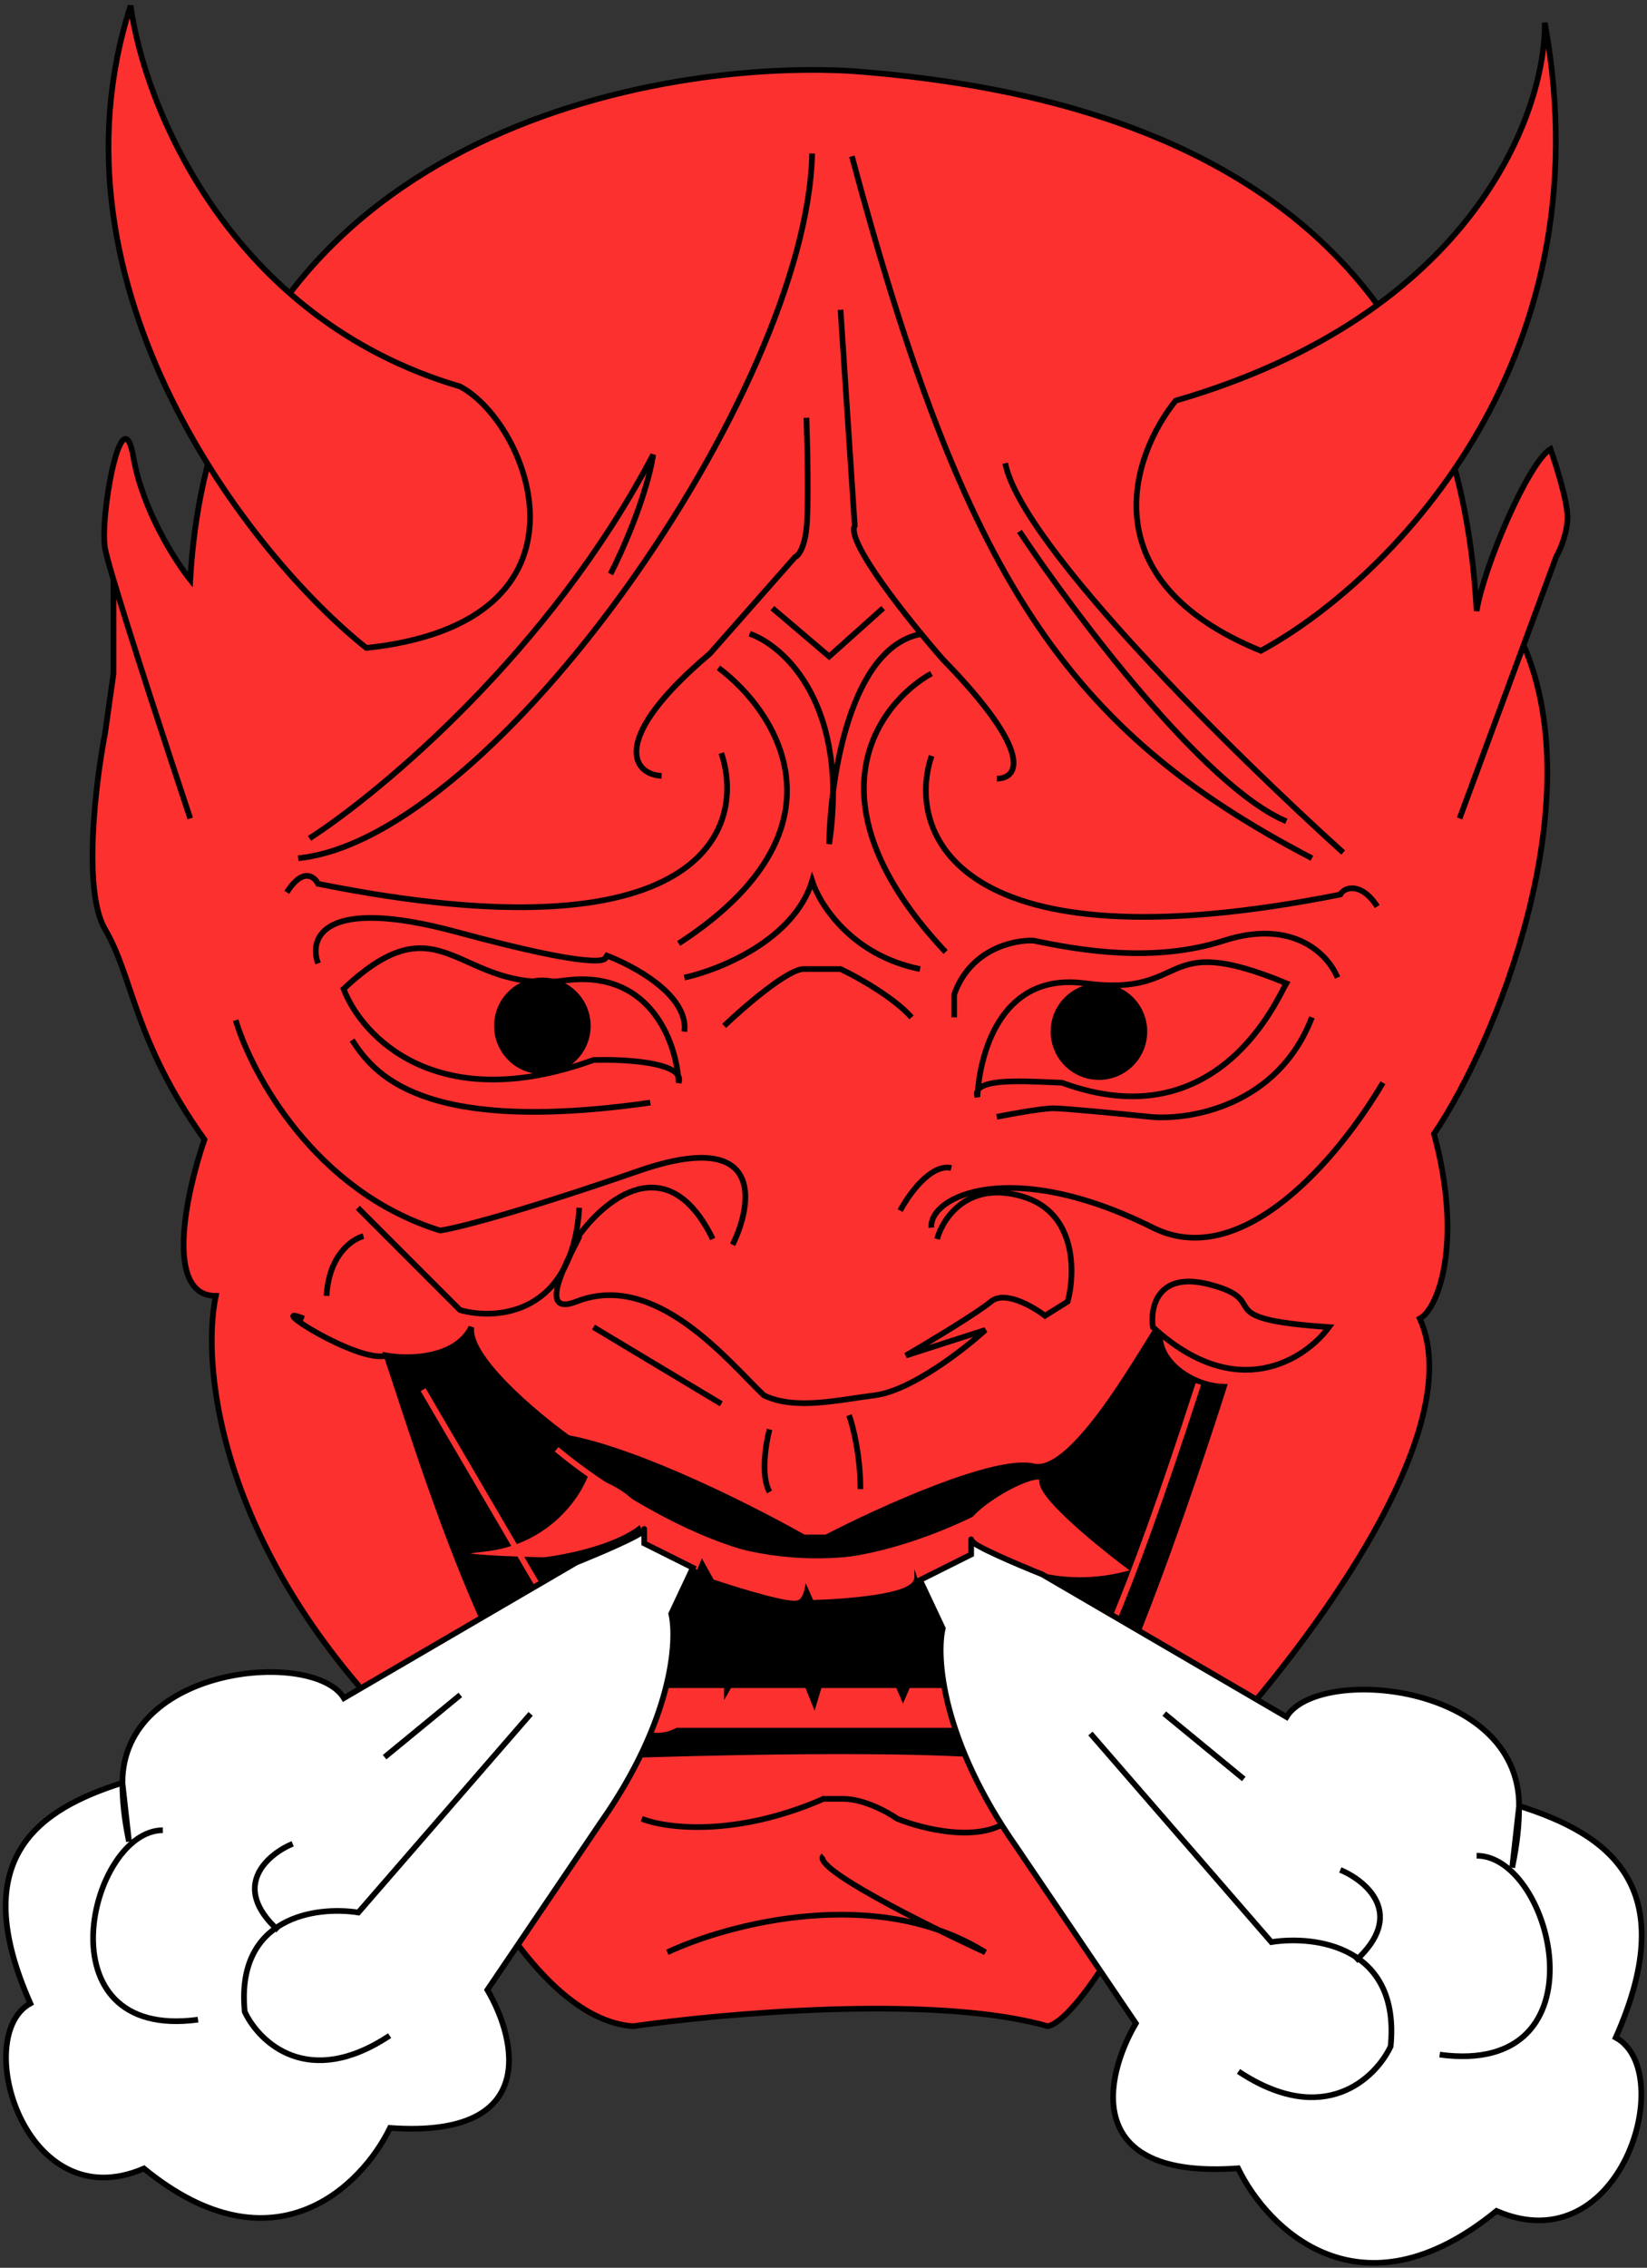 <svg width="290" height="399" viewBox="0 0 290 399" fill="none" xmlns="http://www.w3.org/2000/svg">
<rect x="0" y="0" width="290" height="399" fill="#333333" stroke="none"/>
<path d="M33.5 102C37.9 25.2 113 10.333 150 12.5C241.6 19.3 258 70.5 260 107.5C261.2 99.9 269 81.5 273 79C274 81.833 276 88.2 276 91C276 93.8 274.667 96.833 274 98L268.272 113.5C280.272 141.1 263.667 183 252.5 199.5C257.7 218.7 253.167 230.333 250 232C259.2 252.4 228.167 292.5 211.5 310C201.5 337 189.333 355.5 184.5 356.5C184.035 356.367 183.56 356.239 183.076 356.116C163.146 351.054 127.283 354.222 111.5 356.5C93.9 355.3 78.833 323.333 73.5 307.5C38.7 274.3 35.333 240.667 38 228C28.8 228 32.833 209.667 36 200.5C23.5 183 23.5 172 18.5 163.5C14.5 156.7 16.833 137.667 18.5 129L19.983 118.5V102C19.198 99.353 18.665 97.405 18.5 96.5C17.5 91 21.5 69 23.5 80.5C25.1 89.7 30.833 98.667 33.5 102Z" fill="#FD3030"/>
<path d="M33.5 144C29.793 132.878 23.014 112.227 19.983 102M19.983 102C19.198 99.353 18.665 97.405 18.5 96.5C17.5 91 21.5 69 23.5 80.5C25.1 89.7 30.833 98.667 33.5 102C37.9 25.2 113 10.333 150 12.5C241.6 19.3 258 70.5 260 107.5C261.2 99.9 269 81.5 273 79C274 81.833 276 88.2 276 91C276 93.8 274.667 96.833 274 98L257 144M19.983 102V118.5L18.5 129C16.833 137.667 14.5 156.7 18.5 163.5C23.5 172 23.5 183 36 200.5C32.833 209.667 28.8 228 38 228C35.333 240.667 38.7 274.3 73.5 307.5C78.833 323.333 93.9 355.3 111.5 356.5C127.283 354.222 163.146 351.054 183.076 356.116C183.56 356.239 184.035 356.367 184.5 356.5C189.333 355.5 201.5 337 211.5 310C228.167 292.5 259.2 252.4 250 232C253.167 230.333 257.7 218.7 252.5 199.5C263.667 183 280.272 141.1 268.272 113.5" stroke="black"/>
<path d="M68 175.5C79 183.5 106 175.5 113.5 185.5" stroke="black"/>
<path d="M177 185C177 178.5 207.5 183.5 220.5 175.5" stroke="black"/>
<path d="M222 114.5C191.6 102.1 199.333 80 207 70.5C259.4 55.3 272.167 19.833 272 4C283.2 64.8 243.333 103 222 114.5Z" fill="#FD3030" stroke="black"/>
<path d="M64.5 114C107 109.5 93.333 74.5 81 68C40.2 56 25.333 18.333 23 1C7 50.6 44.167 97.833 64.5 114Z" fill="#FD3030" stroke="black"/>
<path d="M113 320C117.167 321.667 129.4 323.3 145 316.5C144.667 316.5 144.9 316.5 148.5 316.5C152.1 316.5 156.333 318.833 158 320C162.5 321.833 172.8 324.4 178 320" stroke="black"/>
<path d="M165.312 339.596C168.133 340.58 170.881 341.863 173.5 343.5C171.146 342.416 168.293 341.064 165.312 339.596Z" fill="#FD3030"/>
<path d="M117.5 343.5C128.167 338.5 154.3 331.5 173.5 343.5C163 338.667 142.6 328.5 145 326.5" stroke="black"/>
<path d="M63 212.5L81 230.5C87.5 232.333 100.8 231.3 102 212.5" stroke="black"/>
<path d="M64 217.5C62 218 57.9 220.8 57.5 228" stroke="black"/>
<path d="M186 311C179 306.5 119 308.5 104.5 309C90 309.5 73.903 255.748 68.07 238.5C71.88 239.167 80.2 239.1 83 233.5C82.2 238.7 94 248.667 100 253C112.8 255.4 133 265.667 141.5 270.5H145.5C154.833 265.667 175.2 256.4 182 258C190.5 260 206.5 227 204.5 233.5C202.9 238.7 209.333 243.833 215.5 244C215.5 244 193 315.5 186 311Z" fill="black"/>
<path d="M53.5 232C46 229 63.141 240 68.07 238.5M68.07 238.5C73.903 255.748 90 309.5 104.5 309C119 308.5 179 306.5 186 311C193 315.5 215.5 244 215.5 244C209.333 243.833 202.9 238.7 204.5 233.5C206.5 227 190.5 260 182 258C175.2 256.4 154.833 265.667 145.5 270.5H141.5C133 265.667 112.8 255.4 100 253C94 248.667 82.2 238.7 83 233.5C80.2 239.1 71.88 239.167 68.07 238.5Z" stroke="black"/>
<path d="M213 226C203.8 223.6 202.5 230 203 233.5C217.8 247.1 229.833 239.167 234 233.5C212 232 224.5 229 213 226Z" fill="#FD3030" stroke="black"/>
<path d="M85.255 272.5C96.455 271.3 101.922 263 103.255 259C112.455 261.8 114.089 266.167 113.755 268C109.755 272 100.089 274 95.755 274.5C87.589 274.333 74.055 273.7 85.255 272.5Z" fill="#FD3030" stroke="black"/>
<path d="M200 276.5C185.6 280.9 174.667 274.667 171 271C164 268 184 257 183.5 260.5C183.1 263.3 194.333 272.333 200 276.5Z" fill="#FD3030" stroke="black"/>
<path d="M104.5 233.5L127 247" stroke="black"/>
<path d="M135.5 251.5C134.833 254 133.9 259.7 135.5 262.5" stroke="black"/>
<path d="M149.5 249C150.167 250.833 151.5 256 151.5 262" stroke="black"/>
<path d="M41.5 179.5C44.333 189 55.5 209.7 77.5 216.5C80 216.167 90.5 213.6 112.5 206C134.5 198.4 132.667 211.5 129 219" stroke="black"/>
<path d="M158.5 213C160 210.167 163.9 204.7 167.5 205.5" stroke="black"/>
<path d="M165 218C166 214.333 170.4 207.7 180 210.5C189.6 213.3 189.333 224 188 229L184 231.5C181.833 229.833 176.9 227 174.5 229C172.1 231 163.5 236.167 159.5 238.5L173.5 234C169.667 237.5 160.4 244.7 154 245.5C147.6 246.3 140 248.167 134.5 245.5C128.333 239.667 115.5 223.5 101.5 229C92.252 232.633 104.5 214.324 101.5 218C106.167 211.167 117.5 201.6 125.5 218" stroke="black"/>
<path d="M175.5 196.5C178 196 183.5 195 185.5 195C187.5 195 197.667 196 202.5 196.5C209.5 197.167 225 194.6 231 179" stroke="black"/>
<path d="M235.5 172C234 168.167 227.9 161.5 215.5 165.5C203.1 169.5 190 167.167 182 165.5C178.5 165.333 170.8 167 168 175V179" stroke="black"/>
<path d="M56 169.5C54.333 165 56.9 157.6 80.5 164C104.1 170.4 107.667 169.333 106.5 168C111.5 169.833 121.3 175.1 120.5 181.5" stroke="black"/>
<path d="M236.5 150C217.833 133.167 179.8 95.9 177 81.5" stroke="black"/>
<path d="M179.5 93.5C189.167 108 212.1 138.5 226.5 144.5" stroke="black"/>
<path d="M54.5 147.5C67.167 139.333 97 114.4 115 80C114.667 82.667 112.7 90.6 107.5 101" stroke="black"/>
<path d="M146.686 139.336C146.7 142.144 146.488 145.194 146 148.5C146.037 145.923 146.244 142.742 146.686 139.336Z" fill="#FD3030"/>
<path d="M132 111.5C138.167 113.667 149.6 124.1 146 148.5C146.167 137 149.7 113.5 162.5 111.5" stroke="black"/>
<path d="M136 107L146 115.5L155.5 107" stroke="black"/>
<path d="M211 243.5C185 324 183.5 299.833 176 303.5H119C109.8 308.7 98.833 289.667 95 279.5L74.5 244.5" stroke="#FD3030"/>
<path d="M186 286C186.8 293.6 181.333 300.167 178.5 302.5C182.1 308.5 188 302.333 190.5 298.5C188.667 291.167 185.2 278.4 186 286Z" fill="#FD3030" stroke="#FD3030"/>
<path d="M113 287.5C110.2 294.7 113.167 300.5 115 302.5C112.333 302.5 106.8 301.7 106 298.5C105 294.5 116.5 278.5 113 287.5Z" fill="#FD3030" stroke="#FD3030"/>
<path d="M115.5 297.5L114.5 301C112.167 300.667 108.2 300.5 111 302.5C113.8 304.5 117.5 303.667 119 303H177.5L182 297.5L180.5 296.5L172.5 298.5V301.5L168.5 297.5H160.5L159 301L157.5 297.5H145L143.5 302.5L141.5 297.5H129L127 301V297.5H115.5Z" fill="#FD3030"/>
<path d="M114.5 271.5L112 265.5H113C121.667 271.833 145.3 281.2 170.5 268V271.5V273L162 277.5L160.5 273V277.5C160.5 279.9 149.167 280.833 143.5 281L141.5 276.5C141.5 277.667 141.3 280.2 140.5 281C139.7 281.8 130.5 279 126 277.5L123.5 273L122.5 275.5L114.5 271.5Z" fill="#FD3030"/>
<path d="M115.5 297.5L114.5 301C112.167 300.667 108.2 300.5 111 302.5C113.8 304.5 117.5 303.667 119 303H177.5L182 297.5L180.5 296.5L172.5 298.5V301.5L168.5 297.5H160.5L159 301L157.5 297.5H145L143.5 302.5L141.5 297.5H129L127 301V297.5H115.5Z" stroke="#FD3030"/>
<path d="M114.5 271.5L112 265.5H113C121.667 271.833 145.3 281.2 170.5 268V271.5V273L162 277.5L160.5 273V277.5C160.5 279.9 149.167 280.833 143.5 281L141.5 276.5C141.5 277.667 141.3 280.2 140.5 281C139.7 281.8 130.5 279 126 277.5L123.5 273L122.5 275.5L114.5 271.5Z" stroke="#FD3030"/>
<path d="M120.5 172C126.667 170.667 139.8 165.4 143 155C144.333 159.167 150 168.1 162 170.5" stroke="black"/>
<path d="M127.5 180.5C131 177.167 138.7 170.5 141.5 170.5C144.3 170.5 147 170.5 148 170.5C150.833 171.833 157.3 175.4 160.5 179" stroke="black"/>
<path d="M126.5 117.5C137 125.333 150.3 146 119.5 166" stroke="black"/>
<path d="M164 118.5C154.5 123.833 141.7 141.1 166.5 167.5" stroke="black"/>
<path d="M116.5 136.5C111.5 136.333 107 130.2 125 115L140 98C140.5 97.833 141.6 96.6 142 93C142.4 89.4 142.167 78.5 142 73.5" stroke="black"/>
<path d="M175.5 137C179.167 137 182.4 132.8 166 116C160.167 109.333 148.9 95.3 150.5 92.5L148 54.5" stroke="black"/>
<path d="M231 151C187.64 128.433 169.845 101.523 150 27.5" stroke="black"/>
<path d="M52.5 151C86.864 147.62 142.083 68.779 143 27" stroke="black"/>
<path d="M127 132.5C131.5 145.833 123.6 169.1 56 155.5C55.333 154.167 53.3 152.6 50.5 157" stroke="black"/>
<path d="M164.038 133C159.511 146.272 167.992 170.925 236 157.387C236.671 156.06 239.683 155.12 242.5 159.5" stroke="black"/>
<path d="M98 255C106.167 261.833 126.6 275.4 143 275C159.4 274.6 176.167 265.5 182.5 261" stroke="#FD3030"/>
<path d="M119.5 190.5C119.48 190.099 119.447 189.676 119.397 189.236C117.985 186.764 109.279 186.355 104.5 186.5C76.9 196.5 63.667 182.333 60.5 174C78 157.5 80.5 175 99.5 172.5C113.808 170.617 118.606 182.174 119.397 189.236C119.61 189.609 119.657 190.028 119.5 190.5Z" fill="#FD3030" stroke="black"/>
<path d="M172.093 193C172.111 192.629 172.138 192.235 172.174 191.821C173.512 189.586 182.207 190.352 187 190.5C214.557 200.64 225 175.5 226.5 173C203.5 163.5 209.97 175.535 191 173C176.637 171.081 172.824 184.504 172.174 191.821C171.979 192.147 171.941 192.536 172.093 193Z" fill="#FD3030" stroke="black"/>
<path d="M62 183C65.59 188.451 73.518 199.858 114.5 194" stroke="black"/>
<path d="M243.5 190.5C235.833 203.5 218.815 223.907 203 216C178 203.5 163.5 210.5 164 216" stroke="black"/>
<circle cx="193.5" cy="181.5" r="8" fill="black" stroke="black"/>
<circle cx="95.5" cy="180.5" r="8" fill="black" stroke="black"/>
<path d="M183.5 277L226.526 302.086C232 293 267.476 296 267.476 317.742C282.729 322.559 296.5 331.5 284.5 358.5C295.5 364.5 285.5 398.5 263.5 389C239.5 408.6 223.167 392.167 218 381.5C190.4 383.5 194.5 365.333 200 356L179 325C165.8 306.2 164.833 291.5 166 286.5L162 278L171 273.5V271C171 271.8 179.333 275.333 183.5 277Z" fill="white"/>
<path d="M267.476 317.742C267.476 296 232 293 226.526 302.086L183.5 277C179.333 275.333 171 271.8 171 271C171 270.2 171 272.333 171 273.5L162 278L166 286.5C164.833 291.5 165.8 306.2 179 325L200 356C194.5 365.333 190.4 383.5 218 381.5C223.167 392.167 239.5 408.6 263.5 389C285.5 398.5 295.5 364.5 284.5 358.5C296.5 331.5 282.729 322.559 267.476 317.742ZM267.476 317.742C267.509 320.884 267.131 324.48 266.267 328.581L267.476 317.742Z" stroke="black"/>
<path d="M192 305L223.862 341.7C231.586 340.477 246.599 342.434 244.861 360.05C242.206 365.678 233.13 374.437 218.069 364.454" stroke="black"/>
<path d="M236 329C240.626 330.939 247.636 336.855 238.669 345" stroke="black"/>
<path d="M260 326.5C273.5 326.5 283 365.5 253.5 361.5" stroke="black"/>
<path d="M205 301.5L219 313" stroke="black"/>
<path d="M101.526 274.881L60.553 298.77C55.34 290.117 21.557 292.974 21.557 313.678C7.032 318.266 -6.082 326.78 5.345 352.492C-5.13 358.206 4.393 390.583 25.343 381.537C48.198 400.201 63.752 384.552 68.672 374.394C94.955 376.299 91.051 358.999 85.813 350.111L105.811 320.59C118.381 302.687 119.302 288.689 118.191 283.927L122 275.833L113.429 271.548V269.167C113.429 269.929 105.494 273.293 101.526 274.881Z" fill="white"/>
<path d="M21.557 313.678C21.557 292.974 55.34 290.117 60.553 298.77L101.526 274.881C105.494 273.293 113.429 269.929 113.429 269.167C113.429 268.405 113.429 270.437 113.429 271.548L122 275.833L118.191 283.927C119.302 288.689 118.381 302.687 105.811 320.59L85.813 350.111C91.051 358.999 94.955 376.299 68.672 374.394C63.752 384.552 48.198 400.201 25.343 381.537C4.393 390.583 -5.13 358.206 5.345 352.492C-6.082 326.78 7.032 318.266 21.557 313.678ZM21.557 313.678C21.526 316.671 21.886 320.095 22.708 324L21.557 313.678Z" stroke="black"/>
<path d="M93.431 301.545L63.09 336.494C55.735 335.329 41.438 337.193 43.093 353.968C45.621 359.327 54.264 367.668 68.607 358.162" stroke="black"/>
<path d="M51.531 324.399C47.126 326.246 40.45 331.879 48.989 339.636" stroke="black"/>
<path d="M28.676 322.019C15.82 322.019 6.773 359.158 34.866 355.349" stroke="black"/>
<path d="M81.052 298.212L67.72 309.163" stroke="black"/>
</svg>
